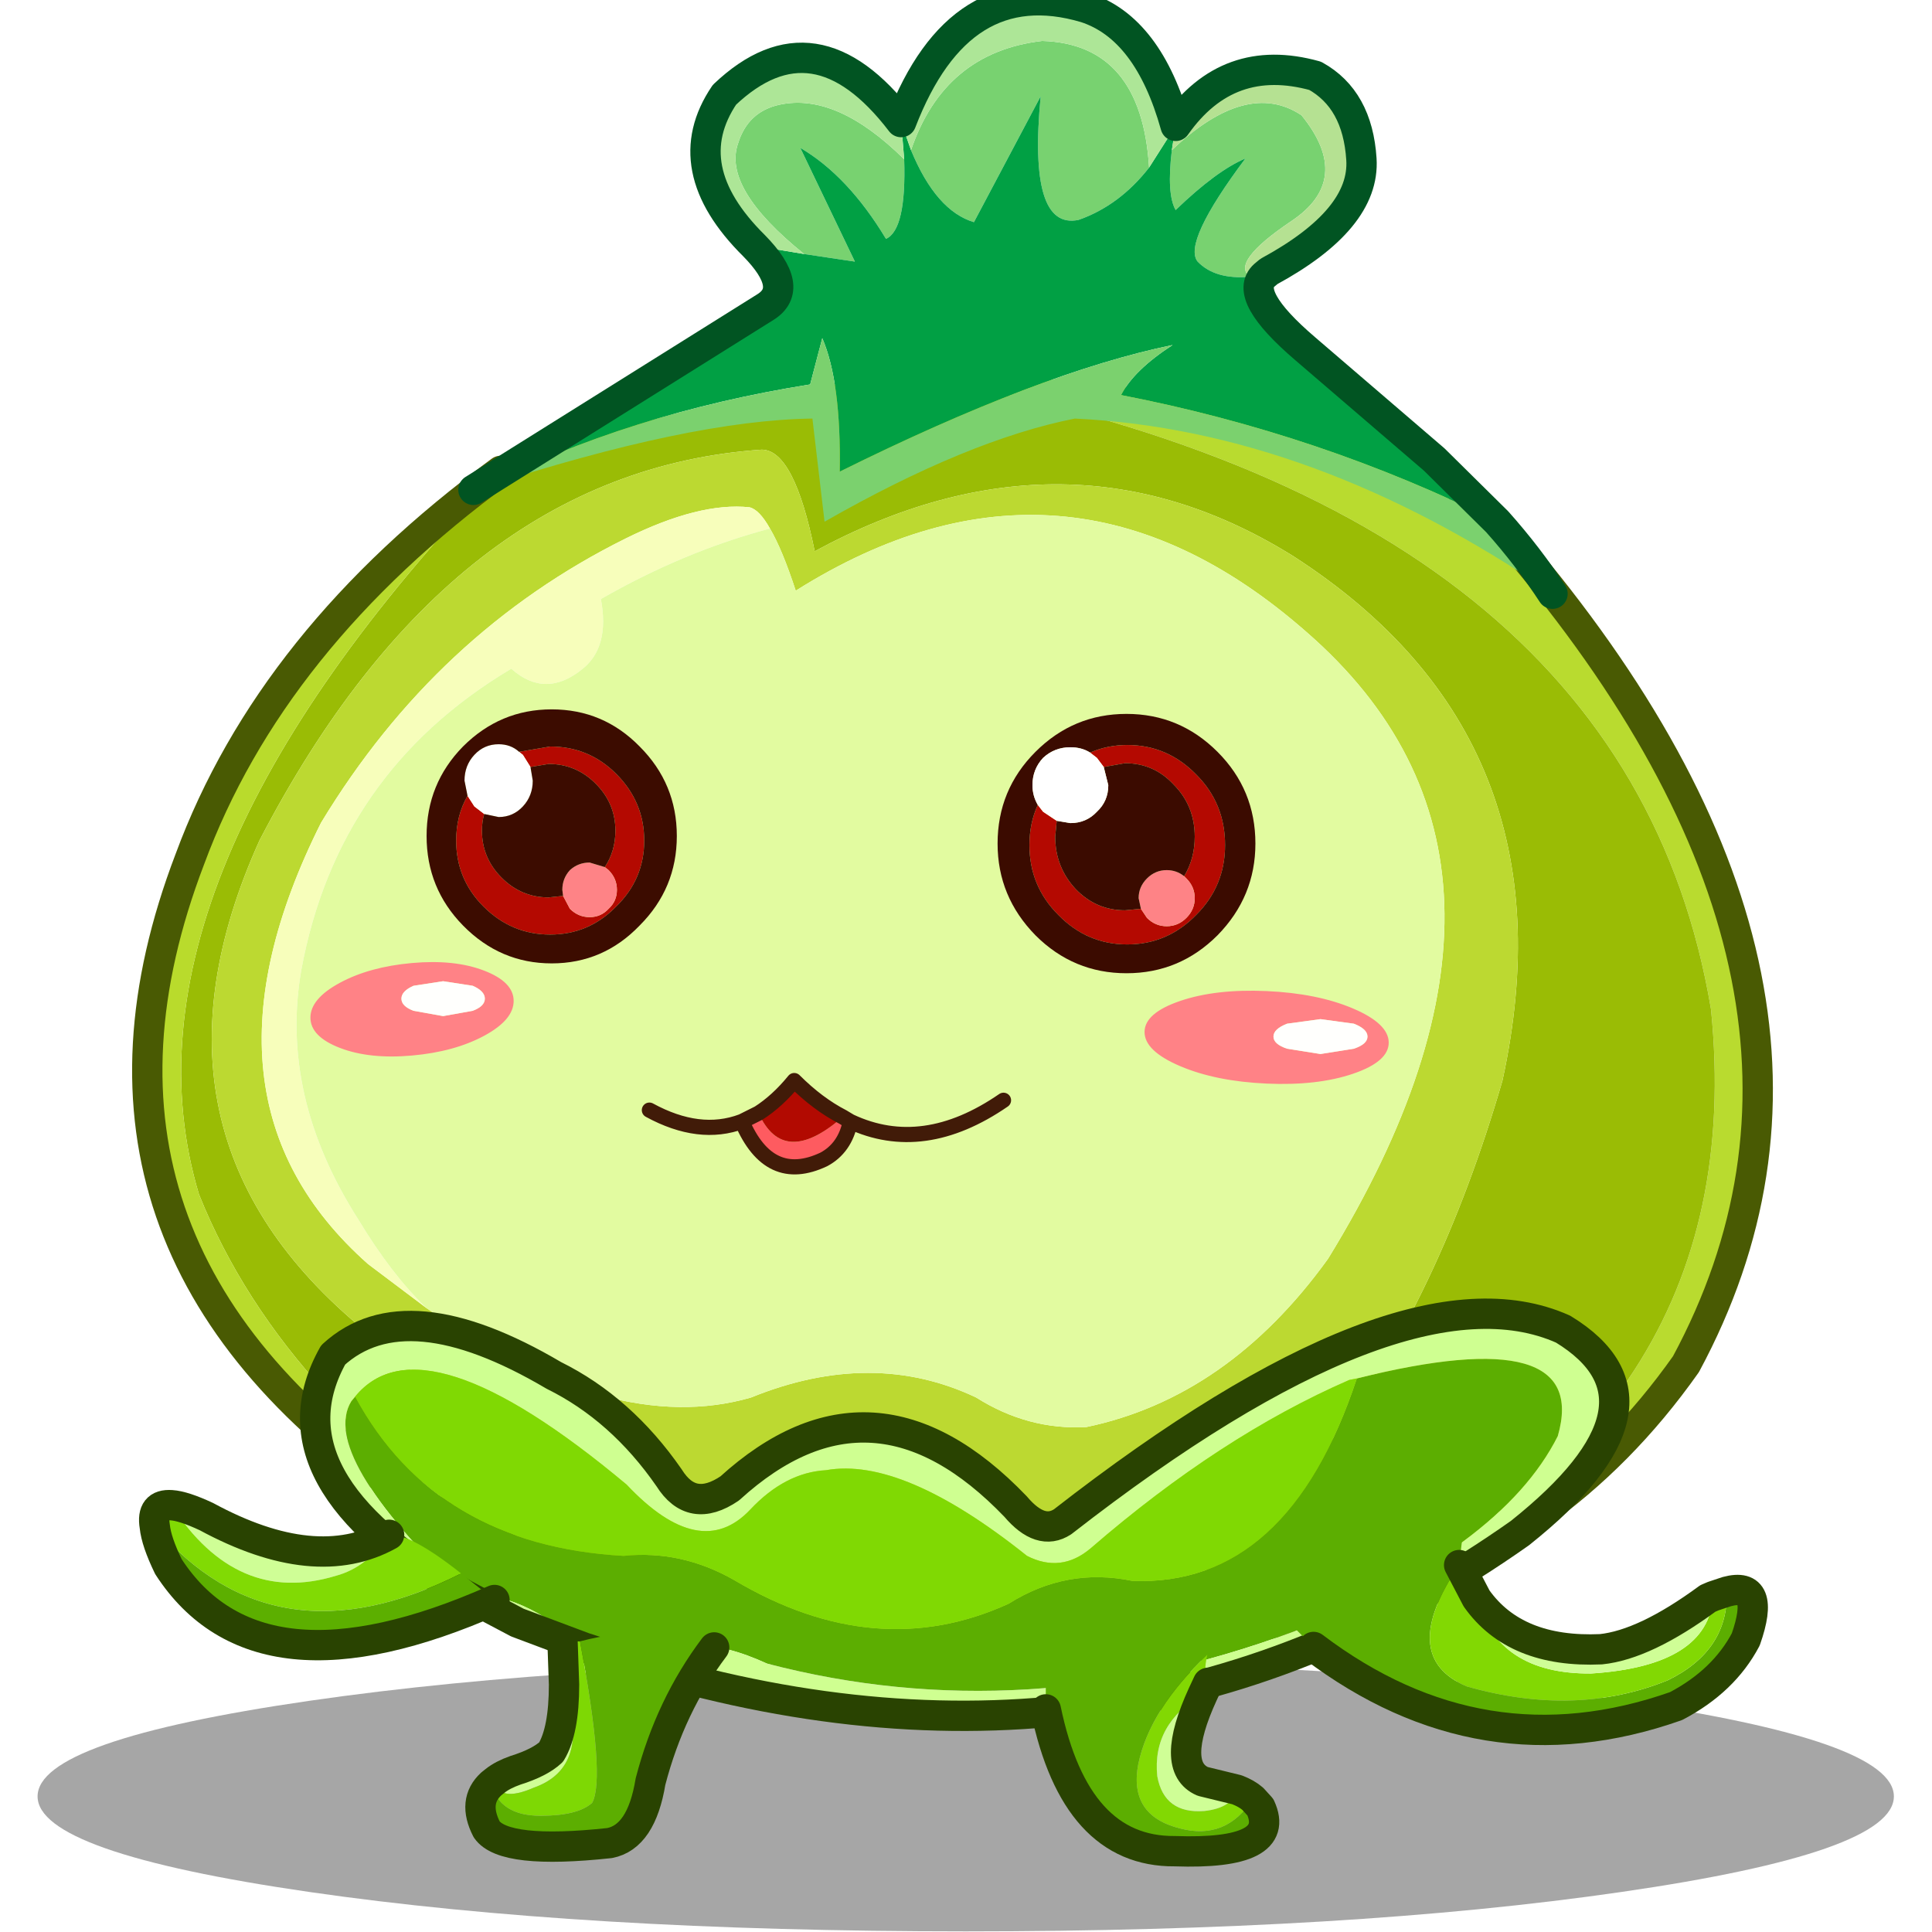 <svg xmlns:ffdec="https://www.free-decompiler.com/flash" xmlns:xlink="http://www.w3.org/1999/xlink" ffdec:objectType="frame" height="90" width="90" xmlns="http://www.w3.org/2000/svg"><use ffdec:characterId="1" height="112.35" transform="scale(.853 .801)" width="105.5" xlink:href="#a"/><use ffdec:characterId="2" height="0" transform="matrix(.681 0 0 .682 6.2 .5)" width="0" xlink:href="#sprite0"/><use ffdec:characterId="12" height="102.8" transform="matrix(.882 0 0 .882 -.322 -.706)" width="100.45" xlink:href="#b"/><defs><g id="b" transform="translate(2.35 .8)"><use ffdec:characterId="3" height="111.5" transform="translate(4.999 -.801) scale(.801)" width="108.2" xlink:href="#c"/><use ffdec:characterId="4" height="17.4" transform="translate(20.546 37.466) scale(.801)" width="54.65" xlink:href="#d"/><use ffdec:characterId="5" height="17.8" transform="translate(0 87.75) scale(.801)" width="122.4" xlink:href="#e"/><use ffdec:characterId="6" height="28.5" transform="translate(13.849 68.599) scale(.801)" width="87.65" xlink:href="#f"/><use ffdec:characterId="7" height="11.25" transform="translate(5.349 78.699) scale(.801)" width="24.45" xlink:href="#g"/><use ffdec:characterId="8" height="15.55" transform="translate(22.599 85.89) scale(.801)" width="17.4" xlink:href="#h"/><use ffdec:characterId="9" height="13.95" transform="translate(52.449 87.4) scale(.801)" width="16.4" xlink:href="#i"/><use ffdec:characterId="10" height="13.55" transform="translate(66.35 81.3) scale(.801)" width="31.25" xlink:href="#j"/></g><g id="c"><path d="m85.45 31.05 5.4 5.7q23.85 28.6 10.6 53.2-8.5 12.05-22.55 15.9l-1.6.45q28.6-12.05 25.8-39.75Q97.55 33.4 51.25 24.9q16.95-.65 34.2 6.15" fill="#b9db2f" fill-rule="evenodd" transform="translate(1 1)"/><path d="m77.3 106.3-.4.1q-6.45 1.65-16.25 2.65Q81 100 89.35 71.25q4.9-22.5-13.75-34.55-14.95-9.35-31.6-.35-1.35-6.7-3.5-6.7-20.45 1.4-33.1 25.75-8.8 19.45 6.95 32.35 14.3 12.45 27.35 20.6-7.85-1.6-15.95-5.3-16.7-10.2-22.35-24.3-6.15-20.5 19.9-47.7 13.9-5.6 27.95-6.15 46.3 8.5 51.85 41.65 2.8 27.7-25.8 39.75" fill="#9abc05" fill-rule="evenodd" transform="translate(1 1)"/><path d="m60.65 109.05-2.8.25q-7.9.7-16.15-.95-13.05-8.15-27.35-20.6Q-1.4 74.85 7.4 55.4q12.65-24.35 33.1-25.75 2.15 0 3.5 6.7 16.65-9 31.6.35 18.65 12.05 13.75 34.55Q81 100 60.65 109.05M18.4 86.25q12.25 8.55 21.4 5.9 8-3.25 14.85 0 3.4 2.15 7.25 1.95 9.35-1.95 15.95-11.1Q93.9 56.85 76.4 41.65q-15.85-13.9-33.65-2.7-.9-2.75-1.7-4.1-.7-1.25-1.35-1.4-3.3-.35-8.15 2.05-12.5 6.2-20.1 18.75-9.15 18.25 3.1 29.1l3.85 2.9" fill="#bcd931" fill-rule="evenodd" transform="translate(1 1)"/><path d="M41.05 34.85q-5.65 1.5-11.15 4.65.6 3.15-1.2 4.6-2.45 2-4.7 0l-.1.05q-11.35 6.8-13.75 19.8-1.45 8.3 3.75 16.45 2.2 3.65 4.5 5.85l-3.85-2.9Q2.3 72.5 11.45 54.25q7.6-12.55 20.1-18.75 4.85-2.4 8.15-2.05.65.15 1.35 1.4" fill="#f7febb" fill-rule="evenodd" transform="translate(1 1)"/><path d="M18.4 86.25q-2.3-2.2-4.5-5.85-5.2-8.15-3.75-16.45 2.4-13 13.75-19.8l.1-.05q2.25 2 4.7 0 1.8-1.45 1.2-4.6 5.5-3.15 11.15-4.65.8 1.35 1.7 4.1 17.8-11.2 33.65 2.7Q93.9 56.85 77.85 83q-6.6 9.15-15.95 11.1-3.85.2-7.25-1.95-6.85-3.25-14.85 0-9.15 2.65-21.4-5.9" fill="#e2fba0" fill-rule="evenodd" transform="translate(1 1)"/><path d="M25.75 103.05q-4.25-1.95-8.6-4.45Q-6.95 82.15 2.8 56.65q5.35-14.5 20.5-25.6-26.05 27.2-19.9 47.7 5.65 14.1 22.35 24.3" fill="#b9db2c" fill-rule="evenodd" transform="translate(1 1)"/><path d="m86.45 32.05 5.4 5.7q23.85 28.6 10.6 53.2-8.5 12.05-22.55 15.9l-1.6.45m-.4.1q-6.45 1.65-16.25 2.65l-2.8.25q-7.9.7-16.15-.95-7.85-1.6-15.95-5.3-4.25-1.95-8.6-4.45Q-5.95 83.15 3.8 57.65q5.35-14.5 20.5-25.6" fill="none" stroke="#495a03" stroke-linecap="round" stroke-linejoin="round" stroke-width="2"/><path d="M66.05 11.05q-1.95 2.5-4.65 3.45-3.35.7-2.5-8.15l-4.4 8.3Q52 13.9 50.35 9.9q2.2-6.45 8.65-7.2 6.55.2 7.05 8.35M49.9 10.5q.15 4.65-1.2 5.25-2.5-4.15-5.65-6l3.6 7.5-3.35-.5q-5.4-4.35-4.35-7.3.65-2.1 2.75-2.55 3.75-.8 8.2 3.6m22.8 7.75q-2.3.2-3.45-1-1-1.25 3.15-6.8-1.9.8-4.6 3.4-.6-1.05-.25-3.95 4.95-4.7 8.55-2.3 3.45 4.25-.7 7-4 2.7-2.7 3.65" fill="#78d270" fill-rule="evenodd" transform="translate(1 1)"/><path d="m22.1 32.15-.6.15 19.25-12.05q2-1.25-.75-4.05l3.3.55 3.35.5-3.6-7.5q3.15 1.85 5.65 6 1.35-.6 1.2-5.25l-.2-2.45.65 1.85q1.65 4 4.15 4.75l4.4-8.3q-.85 8.85 2.5 8.15 2.7-.95 4.65-3.45L67.8 8.3l-.25 1.6q-.35 2.9.25 3.95 2.7-2.6 4.6-3.4-4.15 5.55-3.15 6.8 1.15 1.2 3.45 1l.95-.1q-1.45 1.3 2.7 4.85l8.5 7.3L89 34.4q-11.65-5.8-24.8-8.35.85-1.65 3.4-3.3-8.75 1.8-21.95 8.35.1-5.9-1.15-8.8l-.8 3.05q-11.95 1.9-21.6 6.8" fill="#01a044" fill-rule="evenodd" transform="translate(1 1)"/><path d="M67.8 8.3Q71.25 3.4 77 5q2.8 1.55 3.05 5.5t-6.1 7.4l-.3.25-.95.1q-1.3-.95 2.7-3.65 4.15-2.75.7-7-3.6-2.4-8.55 2.3l.25-1.6" fill="#b5e192" fill-rule="evenodd" transform="translate(1 1)"/><path d="M40 16.2q-5.2-5.15-1.95-9.95Q44 .6 49.7 8.05q3.85-10 12.15-7.55Q66 1.85 67.8 8.3l-1.75 2.75Q65.55 2.9 59 2.7q-6.45.75-8.65 7.2l-.65-1.85.2 2.45q-4.45-4.4-8.2-3.6-2.1.45-2.75 2.55-1.05 2.95 4.35 7.3L40 16.2" fill="#ade697" fill-rule="evenodd" transform="translate(1 1)"/><path d="M89 34.4q2.05 2.3 3.65 4.75-15.75-10.8-31.5-11.55-7.05 1.4-16.5 6.8l-.8-6.8q-8.05.1-21.75 4.55 9.65-4.9 21.6-6.8l.8-3.05q1.25 2.9 1.15 8.8 13.2-6.55 21.95-8.35-2.55 1.65-3.4 3.3Q77.35 28.6 89 34.4" fill="#7bd16e" fill-rule="evenodd" transform="translate(1 1)"/><path d="M90 35.4q2.05 2.3 3.65 4.75M22.5 33.3l19.25-12.05q2-1.25-.75-4.05-5.2-5.15-1.95-9.95Q45 1.6 50.7 9.05q3.85-10 12.15-7.55Q67 2.85 68.8 9.3 72.25 4.4 78 6q2.8 1.55 3.05 5.5t-6.1 7.4l-.3.25q-1.45 1.3 2.7 4.85l8.5 7.3L90 35.4" fill="none" stroke="#015422" stroke-linecap="round" stroke-linejoin="round" stroke-width="2"/><path d="m19.5 64.7-1.95.3q-.8.35-.8.85t.8.8l1.95.35 1.95-.35q.8-.3.8-.8t-.8-.85l-1.95-.3m-6.8 4.4q-1.95-.75-1.95-2t1.95-2.3q1.95-1.05 4.75-1.3t4.75.5q1.95.75 1.95 2t-1.95 2.3q-1.95 1.05-4.75 1.3t-4.75-.5m64.65-1.9-2.2.3q-.9.35-.9.85t.9.8l2.2.35 2.2-.35q.9-.3.9-.8t-.9-.85l-2.2-.3m2.15 3.6q-2.35.8-5.7.65-3.35-.15-5.7-1.15-2.35-1-2.35-2.25T68.1 66q2.35-.8 5.7-.65 3.35.15 5.7 1.15 2.35 1 2.35 2.25T79.5 70.8" fill="#ff8286" fill-rule="evenodd" transform="translate(1 1)"/><path d="m19.5 64.7 1.95.3q.8.35.8.85t-.8.8L19.5 67l-1.95-.35q-.8-.3-.8-.8t.8-.85l1.95-.3m57.85 2.5 2.2.3q.9.35.9.85t-.9.8l-2.2.35-2.2-.35q-.9-.3-.9-.8t.9-.85l2.2-.3" fill="#fffffd" fill-rule="evenodd" transform="translate(1 1)"/><path d="m45.85 73.65.5.3q-.35 1.75-1.75 2.5-3.6 1.7-5.4-2.5l1.1-.55q1.65 3.65 5.55.25" fill="#fe5b60" fill-rule="evenodd" transform="translate(1 1)"/><path d="M45.85 73.65q-3.9 3.4-5.55-.25 1.25-.8 2.35-2.15 1.55 1.55 3.2 2.4" fill="#b20a01" fill-rule="evenodd" transform="translate(1 1)"/><path d="M39.2 73.95q-2.8 1.05-6.1-.75m7.2.2-1.1.55q1.8 4.2 5.4 2.5 1.4-.75 1.75-2.5l-.5-.3q-1.65-.85-3.2-2.4-1.1 1.35-2.35 2.15m6.05.55q4.8 2.25 10.1-1.4" fill="none" stroke="#411b08" stroke-linecap="round" stroke-linejoin="round" transform="translate(1 1)"/></g><g id="d" fill-rule="evenodd"><path d="m25.25 50.55-.5-.8-.25-.2 2.05-.35q2.55 0 4.35 1.8 1.85 1.85 1.85 4.4 0 2.55-1.85 4.35-1.8 1.85-4.35 1.85t-4.4-1.85q-1.8-1.8-1.8-4.35 0-1.65.75-2.95l.45.7.65.5q-.15.5-.15 1.1 0 1.8 1.3 3.1t3.1 1.3l.95-.1.45.85q.55.55 1.3.55t1.25-.55q.55-.5.55-1.25t-.55-1.3l-.25-.2q.7-1.05.7-2.4 0-1.8-1.3-3.1t-3.1-1.3l-1.2.2m37.8 0-.45-.6-.45-.35q1.15-.5 2.45-.5 2.65 0 4.55 1.95 1.9 1.9 1.9 4.65 0 2.7-1.9 4.6-1.9 1.95-4.55 1.95t-4.55-1.95q-1.9-1.9-1.9-4.6 0-1.45.55-2.65l.35.45.9.6-.1 1.05q0 2 1.35 3.45 1.35 1.4 3.25 1.4l1.05-.1.4.6q.55.55 1.3.55t1.3-.55q.55-.55.55-1.3t-.55-1.3l-.15-.15q.7-1.15.7-2.6 0-2.05-1.4-3.45-1.3-1.4-3.2-1.4l-1.4.25" fill="#b40901" transform="translate(-18.4 -46.75)"/><path d="m30.15 57.15.25.2q.55.55.55 1.3t-.55 1.25q-.5.55-1.25.55t-1.3-.55l-.45-.85-.05-.4q0-.75.5-1.3.55-.5 1.3-.5l1 .3m38.2.6.15.15q.55.55.55 1.3t-.55 1.3q-.55.55-1.3.55t-1.3-.55l-.4-.6-.15-.7q0-.75.55-1.3t1.3-.55q.65 0 1.15.4" fill="#fe8386" transform="translate(-18.4 -46.75)"/><path d="m63.05 50.55 1.4-.25q1.9 0 3.2 1.4 1.4 1.4 1.4 3.45 0 1.45-.7 2.6-.5-.4-1.15-.4-.75 0-1.3.55t-.55 1.3l.15.7-1.05.1q-1.9 0-3.25-1.4-1.35-1.45-1.35-3.45l.1-1.05.9.15q1.05 0 1.75-.75.75-.7.75-1.75l-.3-1.2m-4.35 2.5q-.55 1.2-.55 2.65 0 2.7 1.9 4.6 1.9 1.95 4.55 1.95t4.55-1.95q1.9-1.9 1.9-4.6 0-2.75-1.9-4.65-1.9-1.95-4.55-1.95-1.3 0-2.45.5-.55-.35-1.3-.35-1.05 0-1.8.7-.7.75-.7 1.8 0 .7.35 1.3m11.85-3.5q2.5 2.5 2.5 6.05 0 3.5-2.5 6.05-2.5 2.5-6 2.5t-6-2.5q-2.5-2.55-2.5-6.05 0-3.55 2.5-6.05t6-2.5q3.5 0 6 2.5" fill="#3b0b00" transform="translate(-18.4 -46.75)"/><path d="m24.5 49.55.25.2.5.8.15.9q0 1-.65 1.7t-1.6.7l-.95-.2-.65-.5-.45-.7-.2-1q0-1 .65-1.7t1.6-.7q.8 0 1.35.5m37.65.05.45.35.45.6.3 1.2q0 1.05-.75 1.75-.7.75-1.75.75l-.9-.15-.9-.6-.35-.45q-.35-.6-.35-1.3 0-1.05.7-1.8.75-.7 1.8-.7.75 0 1.3.35" fill="#fff" transform="translate(-18.4 -46.75)"/><path d="m25.25 50.55 1.2-.2q1.8 0 3.1 1.3t1.3 3.1q0 1.35-.7 2.4l-1-.3q-.75 0-1.3.5-.5.55-.5 1.3l.05.4-.95.1q-1.8 0-3.1-1.3t-1.3-3.1q0-.6.15-1.1l.95.2q.95 0 1.6-.7.65-.7.65-1.7l-.15-.9m-4.15 1.9q-.75 1.3-.75 2.95 0 2.55 1.8 4.35 1.85 1.85 4.4 1.85 2.55 0 4.35-1.85 1.85-1.8 1.85-4.35T30.9 51q-1.8-1.8-4.35-1.8l-2.05.35q-.55-.5-1.35-.5-.95 0-1.6.7-.65.7-.65 1.7l.2 1m13.8 2.65q0 3.45-2.45 5.9-2.4 2.5-5.8 2.5T20.8 61q-2.4-2.45-2.4-5.9t2.4-5.9q2.45-2.45 5.85-2.45 3.4 0 5.8 2.45 2.45 2.45 2.45 5.9" fill="#3c0c00" transform="translate(-18.4 -46.75)"/></g><g id="f"><path d="M21.8 23.3 17.75 22q-4.1-3.75-7.9-3.5Q.25 9.25 2.4 5.75l.25-.3q5.3 9.8 17.7 10.5 3.8-.4 7.3 1.6Q37 23.1 45.75 19.1q3.8-2.4 8.15-1.5 10.25.4 14.8-13.35Q84.15.4 81.95 8.05 78.2 15.5 64.5 20.95q-17.65 6.55-34.7 2.1-5.45-2.5-8 .25" fill="#5cae01" fill-rule="evenodd" transform="translate(1 1)"/><path d="m17.75 22-4.4-1.65-3.5-1.85Q-3.4 10.9 1.2 2.7 6-1.7 15.75 4.05q4.45 2.2 7.6 6.75 1.5 2.4 4 .7 9.45-8.6 18.85 1.2 1.65 1.95 3.1 1Q71.7-3.75 82.3 1q7.95 4.85-2.85 13.45Q53.6 32.7 21.8 23.3q2.55-2.75 8-.25 17.05 4.45 34.7-2.1 13.7-5.45 17.45-12.9Q84.15.4 68.7 4.25l-.5.1q-8.5 3.7-17.05 11.1-1.95 1.65-4.2.5-8.2-6.55-13.25-5.65-2.7.15-5 2.6-3.3 3.5-8.15-1.65Q7.1 0 2.65 5.45l-.25.3Q.25 9.25 9.85 18.5q3.8-.25 7.9 3.5" fill="#cfff91" fill-rule="evenodd" transform="translate(1 1)"/><path d="M2.65 5.45Q7.1 0 20.55 11.25q4.85 5.15 8.15 1.65 2.3-2.45 5-2.6 5.05-.9 13.25 5.65 2.25 1.15 4.2-.5 8.55-7.4 17.05-11.1l.5-.1Q64.15 18 53.9 17.6q-4.35-.9-8.15 1.5-8.75 4-18.1-1.55-3.5-2-7.3-1.6-12.4-.7-17.7-10.5" fill="#80d903" fill-rule="evenodd" transform="translate(1 1)"/><path d="m18.75 23-4.4-1.65-3.5-1.85Q-2.4 11.9 2.2 3.7 7-.7 16.75 5.05q4.45 2.2 7.6 6.75 1.5 2.4 4 .7 9.45-8.6 18.85 1.2 1.65 1.95 3.1 1Q72.7-2.75 83.3 2q7.95 4.85-2.85 13.45Q54.6 33.7 22.8 24.3L18.75 23z" fill="none" stroke="#294301" stroke-linecap="round" stroke-linejoin="round" stroke-width="2"/></g><g id="g"><path d="M1.15 0q.8.05 2.3.75 7.2 3.9 12.05 1.2-1.45 2.15-3.5 2.7Q5.45 6.65 1.15 0" fill="#cffe96" fill-rule="evenodd" transform="translate(1 1)"/><path d="M.05 1.4Q-.2-.1 1.15 0 5.45 6.65 12 4.65q2.05-.55 3.5-2.7 1.4-.1 4.75 2.55Q7.95 10.7.05 1.4" fill="#81da04" fill-rule="evenodd" transform="translate(1 1)"/><path d="m20.25 4.5 2.2 1.75q-15.6 6.9-21.5-2.2Q.15 2.4.05 1.4q7.9 9.3 20.2 3.1" fill="#5caf00" fill-rule="evenodd" transform="translate(1 1)"/><path d="M23.45 7.25q-15.6 6.9-21.5-2.2-.8-1.65-.9-2.65Q.8.9 2.15 1q.8.05 2.3.75 7.2 3.9 12.05 1.2" fill="none" stroke="#294301" stroke-linecap="round" stroke-linejoin="round" stroke-width="2"/></g><g id="h"><path d="M.95 9.75q.5-.4 1.35-.7 1.6-.5 2.35-1.2.85-1.4.85-4.45 1.85 5.45-2 6.8-2.3 1-2.55-.45" fill="#cffe96" fill-rule="evenodd" transform="translate(1 .45)"/><path d="M6.55.55q4.95-1.3 8.85.4-2.9 3.85-4.2 8.85-.6 3.65-2.7 4.05-6.95.75-8.1-.9-.95-1.85.3-3 .55 2.1 3.25 2.1 2.45 0 3.4-.85.9-1.6-.8-10.65" fill="#5cae01" fill-rule="evenodd" transform="translate(1 .45)"/><path d="M5.4.55h1.15q1.7 9.05.8 10.65-.95.85-3.4.85-2.7 0-3.25-2.1l.25-.2q.25 1.45 2.55.45 3.85-1.35 2-6.8L5.4.55" fill="#7ed804" fill-rule="evenodd" transform="translate(1 .45)"/><path d="M16.4 1.4q-2.9 3.85-4.2 8.85-.6 3.65-2.7 4.05-6.95.75-8.1-.9-.95-1.85.3-3l.25-.2q.5-.4 1.35-.7Q4.9 9 5.65 8.3q.85-1.4.85-4.45L6.4 1" fill="none" stroke="#294301" stroke-linecap="round" stroke-linejoin="round" stroke-width="2"/></g><g id="i"><path d="M0 3.6v-2L10.65 0Q6.85 3.6 6.1 7.2q-.65 3.4 2.75 4.25 3.05.8 4.8-1.95l.5.55q1.45 3.15-5.65 2.9Q1.95 13 0 3.6" fill="#5cae01" fill-rule="evenodd" transform="translate(1)"/><path d="M10.65 0q-.3 1.3.05 1.85l-.35.75Q7 4.55 7.35 8q.45 2.5 3.1 2.3 1.85-.2 2.15-1.4.65.25 1.05.6-1.75 2.75-4.8 1.95-3.4-.85-2.75-4.25.75-3.6 4.55-7.2" fill="#82d803" fill-rule="evenodd" transform="translate(1)"/><path d="M10.35 2.6q-2.2 4.8 0 5.75l2.25.55q-.3 1.2-2.15 1.4-2.65.2-3.1-2.3-.35-3.45 3-5.4" fill="#cffe96" fill-rule="evenodd" transform="translate(1)"/><path d="m11.7 1.85-.35.75q-2.2 4.8 0 5.75l2.25.55q.65.25 1.05.6l.5.55q1.45 3.15-5.65 2.9Q2.95 13 1 3.6" fill="none" stroke="#294301" stroke-linecap="round" stroke-linejoin="round" stroke-width="2"/></g><g id="j"><path d="M28.55 3.45q2.6-.7 1.25 3.15-1.45 2.75-4.6 4.4-12.8 4.5-23.9-3.9L0 5.8 11.1 0l-.2 1.7q-4.1 6.05.5 8 7.2 2.05 13.25-.4 4-1.95 3.9-5.85" fill="#5cae01" fill-rule="evenodd"/><path d="M12.05 3.9q1.4 5 7.55 4.95 7.75-.5 8.05-5.1l.9-.3q.1 3.9-3.9 5.85-6.05 2.45-13.25.4-4.6-1.95-.5-8l1.15 2.2" fill="#82d803" fill-rule="evenodd"/><path d="M12.05 3.9q2.55 3.6 8.2 3.35 2.9-.3 7.05-3.35l.35-.15q-.3 4.6-8.05 5.1-6.15.05-7.55-4.95" fill="#cffe96" fill-rule="evenodd"/><path d="m27.65 3.75-.35.15q-4.15 3.05-7.05 3.35-5.65.25-8.2-3.35L10.9 1.7m16.75 2.05.9-.3q2.6-.7 1.25 3.15-1.45 2.75-4.6 4.4-12.8 4.5-23.9-3.9" fill="none" stroke="#294301" stroke-linecap="round" stroke-linejoin="round" stroke-width="2"/></g><path d="M105.5 112.35H0V0h105.5v112.35" fill="#72a516" fill-opacity="0" fill-rule="evenodd" id="a"/><path d="M104.45 15.2q-17.9 2.6-43.25 2.6t-43.3-2.6Q0 12.6 0 8.9q0-3.7 17.9-6.3Q35.85 0 61.2 0q25.35 0 43.25 2.6 17.95 2.6 17.95 6.3 0 3.7-17.95 6.3" fill-opacity=".349" fill-rule="evenodd" id="e"/></defs></svg>